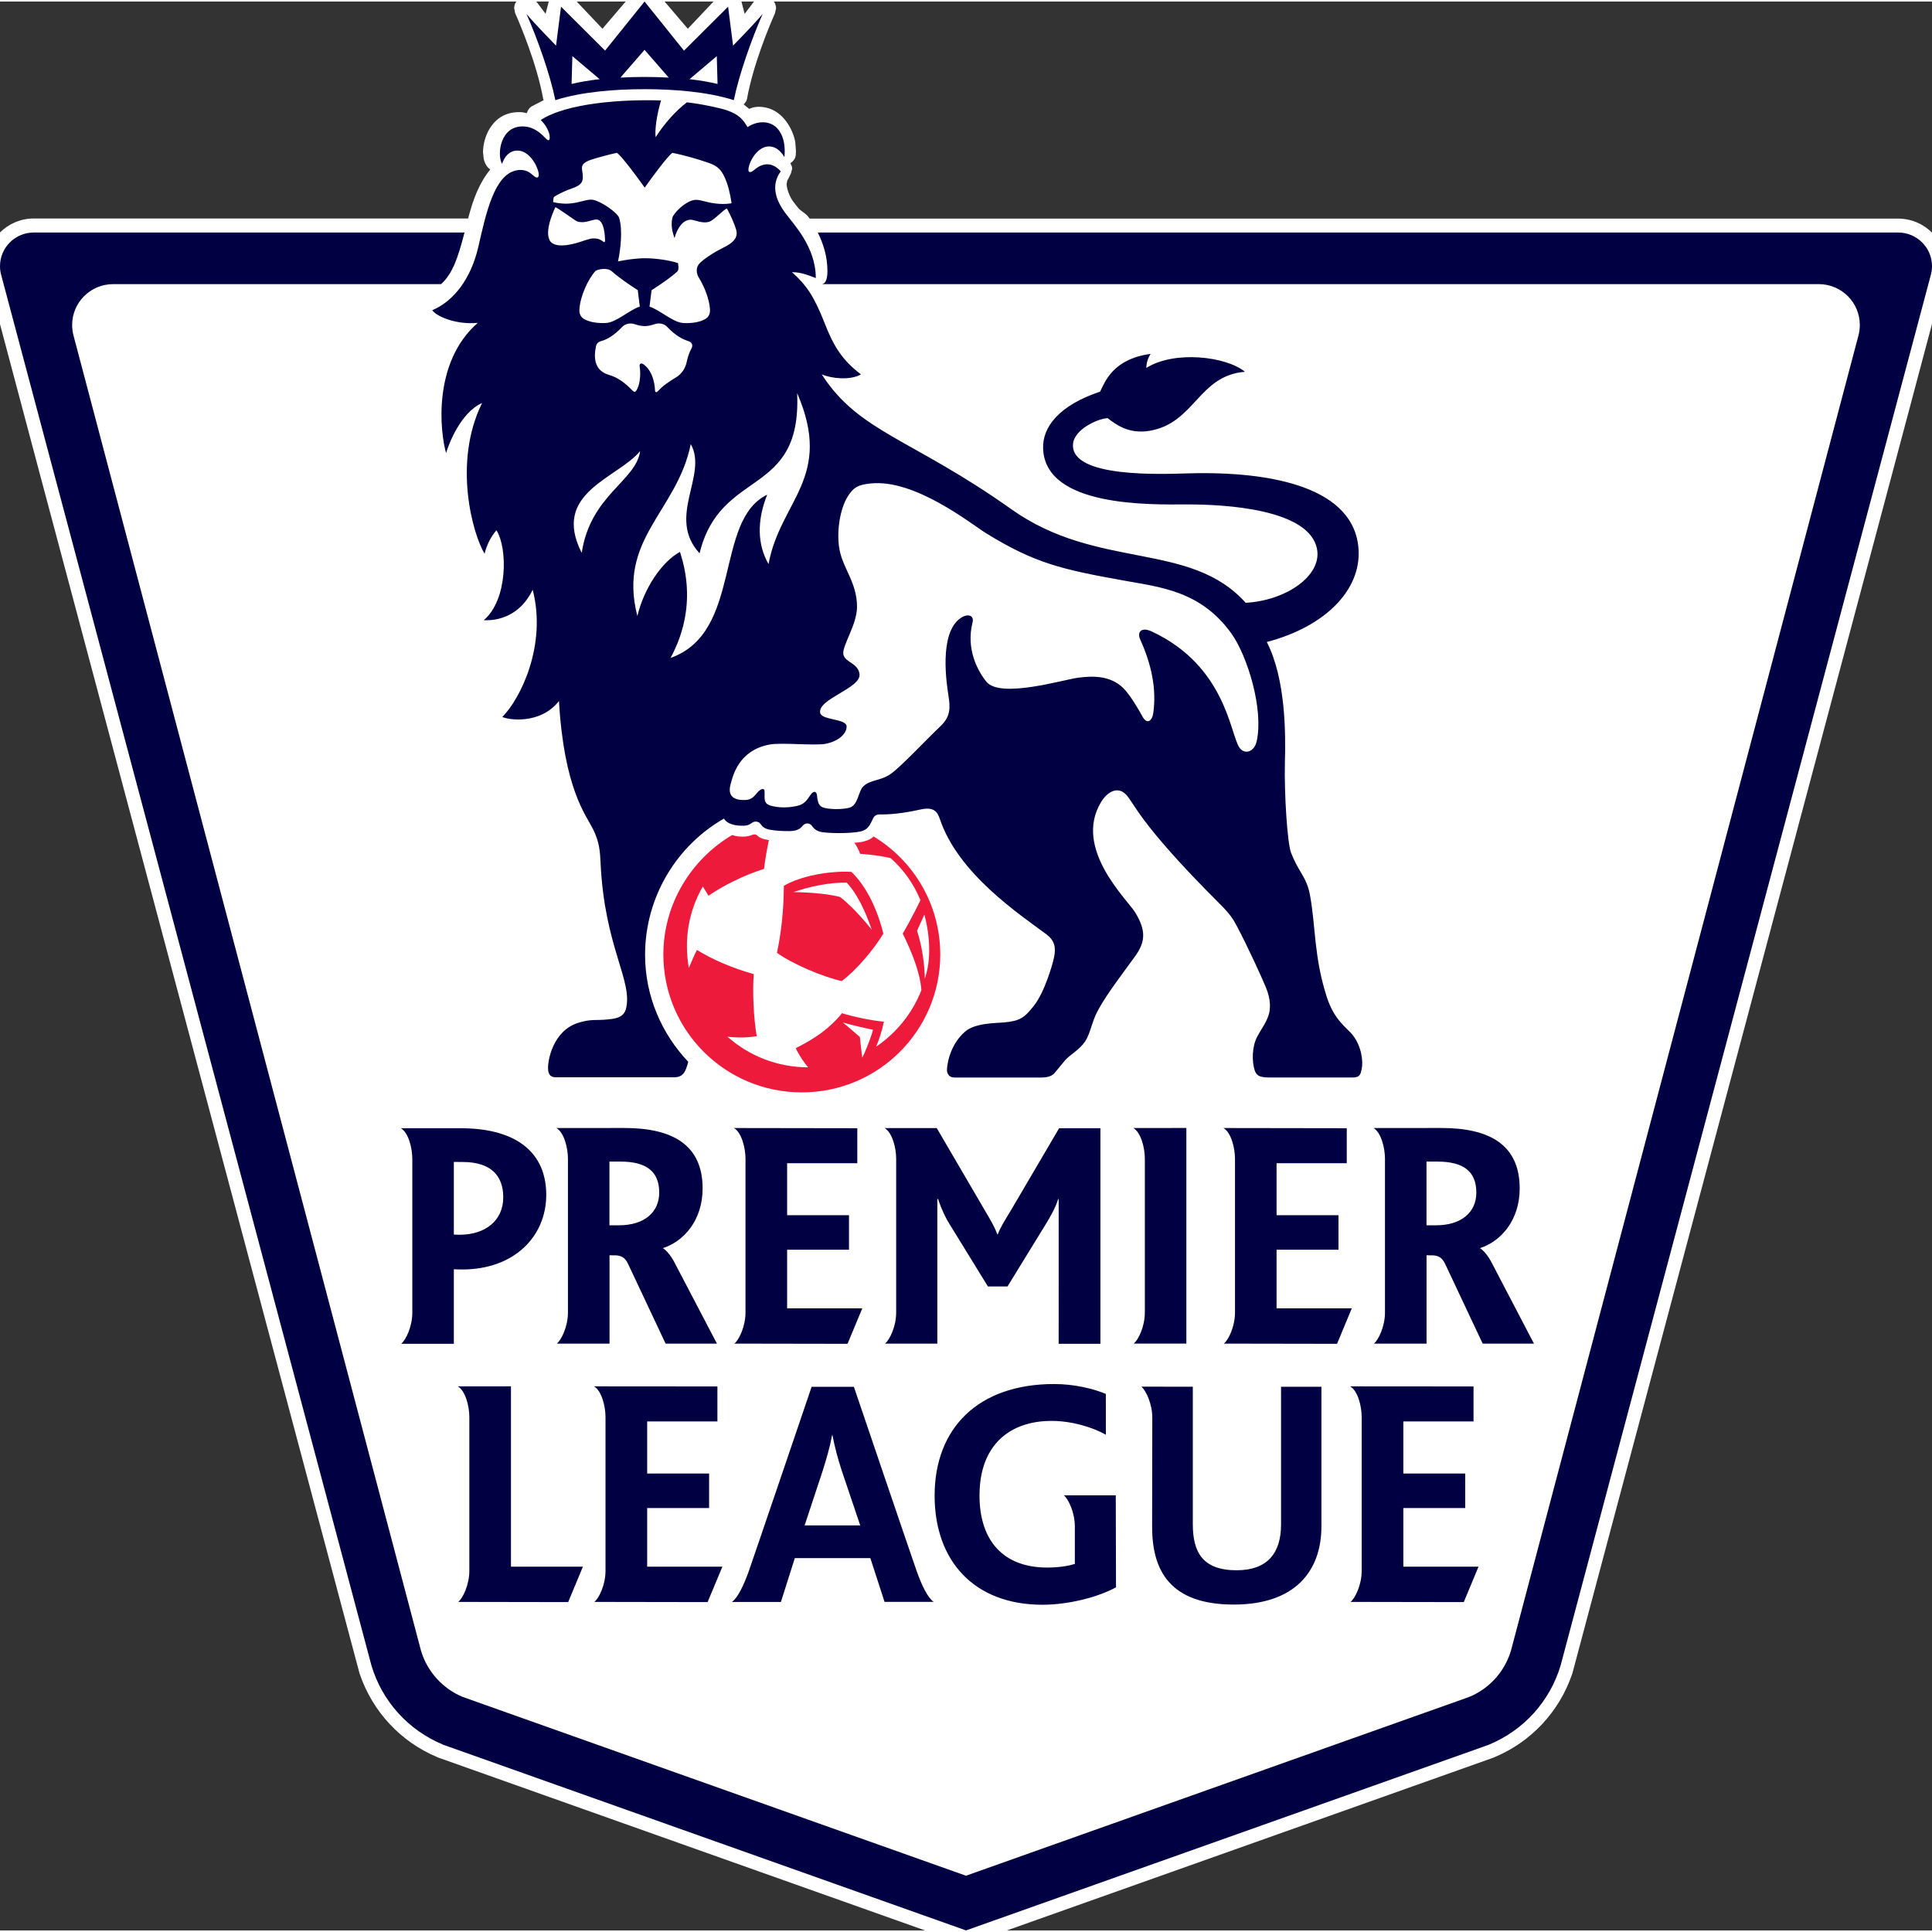 <svg xmlns="http://www.w3.org/2000/svg"  viewBox="0 0 41.403 41.337" width="48px" height="48px"><rect x="0" y="0" width="41.403" height="41.337" fill="#333333" stroke="none"/><path fill="none" d="M-3.299 -3.348H44.701V44.652H-3.299z" opacity=".06"/><path fill="#fff" d="M40.679,4.652H17.351c-0.089-0.131-0.177-0.143-0.251-0.235L17.01,4.302 c-0.084-0.105-0.152-0.283-0.152-0.395l0.014-0.072h0c0.01-0.019,0.021-0.038,0.021-0.038l0.057-0.114l0.026-0.101V3.577 c0-0.042-0.02-0.077-0.039-0.112c0.067-0.045,0.113-0.107,0.117-0.18c0-0.002,0.003-0.085,0.003-0.085l-0.014-0.184 c-0.039-0.247-0.244-0.664-0.631-0.744c-0.171-0.036-0.279-0.006-0.358,0.028c-0.026-0.022-0.084-0.069-0.117-0.096 c0.031-0.034,0.063-0.069,0.07-0.111c0.135-0.757,0.494-1.601,0.601-1.842c0,0,0.023-0.104,0.023-0.104 c0-0.089-0.048-0.174-0.124-0.221c-0.11-0.067-0.255-0.042-0.336,0.057c-0.001,0.001-0.137,0.18-0.213,0.281 c-0.027-0.103-0.08-0.307-0.08-0.307c-0.023-0.091-0.095-0.162-0.187-0.185c-0.092-0.023-0.188,0.005-0.253,0.073 c0.005-0.005,0.005-0.005-0.319,0.337c0,0-0.326,0.344-0.379,0.401c-0.055-0.064-0.717-0.84-0.717-0.84 c-0.049-0.058-0.121-0.091-0.199-0.091c-0.075,0-0.147,0.034-0.196,0.091c0,0-0.662,0.776-0.717,0.84 c-0.058-0.061-0.7-0.739-0.7-0.739c-0.064-0.069-0.162-0.097-0.253-0.073c-0.091,0.023-0.162,0.094-0.186,0.185 c0,0-0.071,0.275-0.08,0.306c-0.066-0.088-0.211-0.279-0.211-0.279c-0.083-0.101-0.228-0.126-0.338-0.059 c-0.076,0.047-0.124,0.132-0.124,0.221l0.021,0.104c0.107,0.24,0.464,1.083,0.602,1.843c0-0.003,0.005,0.01,0.01,0.021 c-0.056,0.029-0.263,0.136-0.263,0.136c-0.05,0.033-0.082,0.085-0.099,0.143c-0.038-0.008-0.101-0.02-0.101-0.02 c-0.315-0.02-0.55,0.104-0.706,0.369c-0.08,0.135-0.132,0.326-0.132,0.487l0.014,0.136c0.026,0.127,0.085,0.196,0.141,0.235 c-0.235,0.29-0.365,0.63-0.474,1.05H0.724c-0.564,0-1.023,0.457-1.023,1.018c0,0.091,0.031,0.245,0.06,0.348 c0,0.001,0.031,0.136,7.944,29.814l0.006,0.016c0.274,0.804,0.879,1.452,1.661,1.778l0.036,0.015c0,0,10.792,3.833,11.293,4.01 c0.5-0.177,11.292-4.01,11.292-4.01l0.036-0.015c0.782-0.326,1.387-0.974,1.661-1.778l0.006-0.016 c7.914-29.678,7.944-29.813,7.945-29.814c0.029-0.103,0.06-0.256,0.06-0.348C41.701,5.109,41.242,4.652,40.679,4.652z"/><path fill="#ed1a3b" d="M18.245,18.651c-0.48-0.026-1.096,0.092-1.447,0.299c-0.002,0.496-0.053,1-0.148,1.435 c0.326,0.239,1.004,0.524,1.388,0.606c0.3-0.219,0.685-0.671,0.892-1.016C18.81,19.482,18.576,18.966,18.245,18.651 M18.002,19.189 c-0.394-0.103-1-0.104-1-0.104c0.339-0.116,0.766-0.211,1.143-0.203c0.237,0.256,0.396,0.609,0.538,1.011 C18.683,19.893,18.336,19.445,18.002,19.189 M18.72,17.892c-0.003-0.002-0.073,0.119-0.412,0.135 c0.041,0.052,0.106,0.169,0.124,0.237c0,0,0.397,0.027,0.655,0.093c0.279,0.249,0.489,0.542,0.638,0.901 c0,0.002-0.173,0.362-0.379,0.716c0.172,0.351,0.367,0.801,0.4,1.211c-0.193,0.495-0.534,0.916-0.969,1.211 c0.059-0.141,0.124-0.333,0.165-0.534c-0.245-0.021-0.675-0.109-0.898-0.182c-0.263,0.325-0.584,0.547-0.991,0.749 c0.059,0.132,0.183,0.32,0.267,0.411c-0.664,0-1.27-0.248-1.73-0.656c0,0,0.331,0.044,0.627-0.012 c-0.068-0.366-0.094-1.003-0.063-1.329c-0.464-0.132-0.884-0.311-1.219-0.519c-0.062,0.122-0.131,0.287-0.173,0.387 c-0.105-0.596-0.012-1.208,0.3-1.747c0.043,0.067,0.085,0.138,0.12,0.199c0.31-0.212,0.736-0.431,1.191-0.576 c0.021-0.183,0.067-0.447,0.105-0.618c0,0-0.172-0.016-0.245-0.092c-0.037-0.036-0.081-0.033-0.113-0.019 c-0.155,0.073-0.383,0.025-0.428,0.003c-0.874,0.514-1.476,1.475-1.476,2.56c0,1.633,1.328,2.956,2.967,2.956 c1.639,0,2.967-1.323,2.967-2.956C20.149,19.348,19.577,18.409,18.72,17.892 M18.477,22.633c-0.017-0.154-0.041-0.341-0.05-0.442 c-0.138-0.122-0.261-0.229-0.363-0.311c0.168,0.049,0.454,0.116,0.644,0.155C18.678,22.167,18.54,22.526,18.477,22.633 M19.652,19.915l0.157-0.348c0,0,0.227,0.748,0.01,1.373C19.819,20.94,19.819,20.416,19.652,19.915"/><path fill="#000043" d="M41.403,5.671c0,0.065-0.009,0.128-0.025,0.187l-7.935,29.804c-0.231,0.766-0.787,1.381-1.527,1.69 l-0.027,0.011l-11.187,3.973L9.515,37.363l-0.027-0.011c-0.74-0.309-1.297-0.925-1.527-1.69L0.025,5.858 C0.009,5.799,0,5.736,0,5.671C0,5.272,0.325,4.95,0.724,4.95h9.23L9.932,5.035C9.818,5.461,9.706,5.831,9.451,6.056H2.425 c-0.485,0-0.879,0.392-0.879,0.876c0,0.077,0.01,0.153,0.029,0.224l7.448,28.189c0.134,0.446,0.465,0.81,0.892,0.987l10.786,3.832 l10.786-3.832c0.427-0.177,0.758-0.541,0.892-0.987l7.448-28.189c0.019-0.071,0.029-0.146,0.029-0.224 c0-0.484-0.393-0.876-0.879-0.876h-21.36c-0.011-0.018,0.011,0.018,0,0c0.017-0.007,0.036-0.013,0.036-0.013 c0.07-0.048,0.079-0.184,0.079-0.27c-0.001-0.318-0.091-0.589-0.207-0.823h23.154C41.077,4.95,41.403,5.272,41.403,5.671z M15.71,0.945c0,0,0.489-0.5,0.634-0.68c-0.234,0.53-0.507,1.3-0.618,1.848c-0.577-0.183-1.298-0.235-1.913-0.235 s-1.335,0.052-1.912,0.235c-0.111-0.548-0.384-1.318-0.619-1.848c0.146,0.18,0.634,0.68,0.634,0.68l0.107-0.835l0.944,0.941 L13.813,0l0.845,1.052l0.945-0.941L15.71,0.945 M12.249,1.766c0.168-0.04,0.374-0.077,0.601-0.102l-0.584-0.494L12.249,1.766 M13.813,1.616c0.179,0,0.353,0.005,0.518,0.014l-0.518-0.595L13.296,1.63C13.461,1.621,13.635,1.616,13.813,1.616 M14.777,1.664 c0.227,0.025,0.432,0.062,0.6,0.102L15.361,1.17L14.777,1.664 M28.994,22.155c0.184,0.238,0.224,0.563,0.186,0.725 c-0.021,0.092-0.026,0.178-0.192,0.178h-1.726c-0.207,0-0.323-0.004-0.373-0.152c-0.063-0.191-0.061-0.51,0.055-0.727 c0.091-0.17,0.187-0.286,0.243-0.46c0.037-0.116,0.057-0.315-0.062-0.601c-0.086-0.206-0.379-0.85-0.618-1.303 c-0.077-0.146-0.145-0.257-0.368-0.479c-1.769-1.764-1.83-2.171-2.02-2.353c-0.179-0.171-0.393-0.039-0.519,0.166 c-0.614,1.001,0.562,2.097,0.732,2.379c0.236,0.391,0.21,0.629-0.006,0.931c-0.331,0.46-0.707,0.94-0.854,1.279 c-0.084,0.195-0.125,0.412-0.219,0.549c-0.124,0.182-0.337,0.295-0.424,0.398c-0.089,0.104-0.17,0.206-0.216,0.262 c-0.065,0.081-0.151,0.112-0.322,0.112h-1.834c-0.156,0-0.163-0.144-0.163-0.144c-0.007-0.071,0.039-0.543,0.391-0.843 c0.217-0.186,0.669-0.179,0.832-0.194c0.338-0.032,0.435-0.097,0.64-0.358c0.233-0.297,0.403-0.894,0.431-1.036 c0.046-0.217,0.008-0.367-0.162-0.493c-0.576-0.429-1.893-1.3-2.285-2.473c-0.05-0.149-0.125-0.266-0.405-0.205 c-0.2,0.043-0.541,0.113-0.887,0.108c-0.11,0-0.132,0.07-0.16,0.131c-0.052,0.109-0.1,0.2-0.25,0.234 c-0.206,0.047-0.732,0.044-0.871,0.003c-0.088-0.026-0.133-0.072-0.168-0.123c-0.045-0.064-0.139-0.075-0.199-0.002 c-0.04,0.049-0.102,0.112-0.281,0.114c-0.154,0.001-0.282-0.006-0.417-0.029c-0.229-0.041-0.163-0.163-0.3-0.175 c-0.091-0.009-0.105,0.083-0.256,0.088c-0.369,0.012-0.431-0.153-0.431-0.153c-1.011,0.576-1.692,1.678-1.692,2.922 c0,0.887,0.359,1.692,0.925,2.291c-0.058,0.23-0.119,0.331-0.303,0.331h-2.535c-0.091,0-0.15-0.035-0.164-0.151 c-0.022-0.184,0.097-0.847,0.646-1.016c0.29-0.089,0.365-0.044,0.638-0.073c0.118-0.013,0.332-0.025,0.383-0.224 c0.155-0.601-0.459-1.323-0.543-3.123c-0.012-0.247-0.022-0.452-0.169-0.744c-0.146-0.291-0.615-0.855-0.723-2.732 c-0.404,0.516-1.103,0.401-1.214,0.341c0.388-0.386,0.958-1.543,0.651-2.724c-0.273,0.557-0.737,0.666-1.049,0.651 c0.517-0.438,0.514-1.54,0.273-1.926c-0.111,0.118-0.214,0.322-0.255,0.502c-0.251-0.41-0.687-1.948-0.054-3.23 c-0.463,0.205-0.72,0.894-0.771,1.072c-0.129-0.441-0.296-1.939,0.679-2.79C9.79,6.93,9.364,6.757,9.263,6.615 c0.456-0.192,0.828-0.667,0.987-1.356c0.166-0.724,0.343-1.557,0.826-1.643c0.135-0.024,0.242,0.009,0.347,0.108 c0.079,0.074,0.141,0.065,0.118-0.056c-0.031-0.167-0.211-0.485-0.465-0.474c-0.164,0.008-0.268,0.133-0.317,0.286 c-0.116-0.208-0.036-0.842,0.483-0.802c0.246,0.018,0.4,0.205,0.453,0.255c0.049,0.05,0.095,0.07,0.084-0.053 c-0.01-0.09-0.076-0.234-0.191-0.341c0.567-0.37,1.778-0.446,2.578-0.419c-0.093,0.308-0.137,0.638-0.115,0.787 c0.2-0.314,0.443-0.573,0.668-0.747c0.32,0.035,0.733,0.127,0.85,0.168c0.279,0.095,0.358,0.209,0.451,0.363 c0.113-0.075,0.261-0.125,0.417-0.095c0.265,0.051,0.414,0.34,0.373,0.737c-0.039-0.059-0.134-0.22-0.321-0.228 c-0.21-0.009-0.382,0.23-0.433,0.403c-0.05,0.165,0.017,0.177,0.101,0.105c0.097-0.084,0.328-0.246,0.575,0.025 c-0.236,0.324-0.075,0.657,0.086,0.879c0.188,0.257,0.663,0.733,0.665,1.409c-0.125-0.047-0.323-0.132-0.51-0.125 c0.311,0.276,0.476,0.524,0.698,1.088c0.182,0.467,0.359,0.784,0.78,1.101c-0.241,0.138-0.649,0.083-0.841,0 c0.798,1.242,1.922,1.371,4.064,2.89c1.852,1.315,3.831,0.675,5.021,2.005c0.855-0.046,1.638-0.574,1.529-1.152 c-0.162-0.857-1.968-0.959-2.793-0.956c-0.789,0.003-3.033,0.058-3.077-1.197c-0.017-0.469,0.352-0.93,1.221-1.22 c0.11-0.218,0.276-0.698,1.082-0.809c-0.048,0.076-0.091,0.185-0.091,0.301c0.604-0.38,1.712-0.248,2.113,0.082 c-0.996,0.081-1.075,1.099-2.037,1.264c-0.454,0.079-0.729-0.136-0.906-0.27c-0.211,0.011-0.717,0.238-0.741,0.557 c-0.056,0.734,1.933,0.641,2.476,0.626c1.814-0.05,3.572,0.312,3.644,1.644c0.046,0.858-0.713,1.641-1.967,1.97 c0.405,0.79,0.405,1.962,0.388,2.563c-0.018,0.708,0.055,1.753,0.13,1.948c0.168,0.439,0.335,0.516,0.408,0.917 c0.124,0.676,0.081,1.315,0.36,2.182C28.599,21.845,28.875,21.998,28.994,22.155 M11.873,4.186c-0.014,0.01-0.02,0.112-0.02,0.112 s0.184,0.05,0.384,0.028c0.23-0.027,0.358-0.099,0.473-0.077c0.195,0.041,0.527,0.285,0.557,0.385 c0.084,0.261,0.028,0.702-0.023,0.935c0.172-0.036,0.39-0.067,0.575-0.068c0.238,0,0.531,0.044,0.711,0.104 c0.006,0.057,0.027,0.143-0.02,0.185c-0.201,0.18-0.547,0.396-0.547,0.396l-0.044,0.352c0.224,0.072,0.507,0.342,0.728,0.352 c0.205,0.01,0.367-0.028,0.464-0.084c0.074-0.042,0.111-0.115,0.104-0.213C15.2,6.381,15.1,6.119,14.984,5.931 c-0.063-0.101-0.09-0.236,0.035-0.347c0.126-0.112,0.326-0.234,0.473-0.305c0.254-0.121,0.327-0.241,0.283-0.392 c-0.064-0.212-0.198-0.453-0.198-0.453c-0.094,0.048-0.185,0.163-0.328,0.259c-0.061,0.041-0.13,0.044-0.198,0.036 c-0.116-0.014-0.199-0.058-0.262-0.053c-0.151,0.009-0.272,0.166-0.334,0.394c-0.014-0.054-0.091-0.221-0.048-0.431 c0.022-0.1,0.265-0.346,0.461-0.385c0.114-0.024,0.243,0.048,0.472,0.075c0.201,0.023,0.337-0.006,0.337-0.006 s-0.029-0.24-0.104-0.449c-0.098-0.269-0.191-0.35-0.396-0.42c-0.225-0.077-0.495-0.157-0.766-0.212 c-0.091,0.057-0.417,0.492-0.595,0.746c-0.178-0.254-0.505-0.689-0.596-0.746c-0.189,0.04-0.472,0.119-0.561,0.151 c-0.127,0.047-0.205,0.095-0.186,0.209c0.044,0.251,0.016,0.322-0.228,0.408C12.059,4.073,11.923,4.154,11.873,4.186 M13.71,7.838 c-0.016-0.08,0.027-0.103,0.087-0.059c0.227,0.17,0.238,0.513,0.241,0.56c0.004,0.047,0.035,0.038,0.065,0.007 c0.145-0.16,0.342-0.26,0.412-0.31c0.164-0.117,0.194-0.274,0.212-0.361c0.02-0.088,0.064-0.193,0.094-0.247 c0.027-0.049,0.019-0.121-0.062-0.148c-0.13-0.043-0.277-0.113-0.468-0.314c-0.048-0.051-0.148-0.089-0.257-0.054 C13.95,6.94,13.89,6.955,13.816,6.955c-0.074,0-0.134-0.015-0.219-0.042c-0.109-0.035-0.209,0.003-0.257,0.054 c-0.192,0.201-0.339,0.277-0.45,0.307C12.801,7.3,12.783,7.34,12.771,7.393c-0.116,0.549,0.254,0.594,0.346,0.63 c0.205,0.076,0.368,0.244,0.441,0.317c0.034,0.034,0.057,0.03,0.076,0C13.737,8.187,13.724,7.915,13.71,7.838 M12.52,6.806 c0.097,0.055,0.258,0.093,0.464,0.083c0.221-0.01,0.503-0.28,0.727-0.352l-0.044-0.352c0,0-0.352-0.222-0.556-0.404 c-0.108-0.096-0.325-0.032-0.349-0.007c-0.158,0.17-0.326,0.536-0.345,0.818C12.409,6.69,12.446,6.764,12.52,6.806 M11.831,5.176 c0.161,0.108,0.467,0.013,0.545-0.007c0.076-0.021,0.258-0.093,0.335-0.093c0.055,0,0.126-0.001,0.205,0.062 c0.031,0.026,0.053,0.025,0.05-0.024c-0.002-0.047-0.005-0.431-0.179-0.443c-0.063-0.005-0.146,0.04-0.263,0.054 c-0.067,0.008-0.135,0.005-0.196-0.036c-0.143-0.095-0.332-0.235-0.426-0.283C11.673,4.902,11.738,5.113,11.831,5.176 M12.466,11.814c0.189-1.241,1.162-1.535,1.253-2.181C13.231,10.223,11.808,10.521,12.466,11.814 M14.371,14.066 c1.549-0.547,0.926-2.944,2.07-3.498c-0.227,0.568-0.207,1.078,0.029,1.487c0.251-1.367,1.399-1.852,0.613-3.664 c0.099,2.25-1.642,1.593-2.091,3.433c-0.716-0.778,0.188-1.674-0.189-2.34c-0.292,1.446-1.573,2.024-1.144,3.685 c0.137-0.581,0.518-1.161,0.912-1.375C14.945,12.922,14.533,13.759,14.371,14.066 M26.931,15.851 c0.152-0.681-0.196-1.821-0.539-2.304c-0.66-0.923-1.538-0.998-2.321-1.141c-1.307-0.235-1.894-0.366-2.944-1.015 c-0.32-0.198-1.522-1.166-2.472-1.063c-0.272,0.029-0.36,0.083-0.481,0.268c-0.171,0.26-0.258,0.778-0.18,1.165 c0.081,0.403,0.372,0.697,0.372,1.213c0,0.389-0.336,0.852-0.291,1.023c0.042,0.17,0.307,0.175,0.344,0.41 c0.049,0.307-0.903,0.536-0.842,0.838c0.032,0.16,0.566,0.12,0.566,0.29s-0.194,0.324-0.454,0.372 c-0.236,0.045-0.946-0.034-1.205,0.017c-0.657,0.128-0.779,0.669-0.829,0.856c-0.089,0.334,0.21,0.335,0.317,0.331 c0.187-0.006,0.225-0.153,0.315-0.212c0.051-0.035,0.092-0.031,0.097,0.014c0.004,0.035,0.001,0.085,0.001,0.141 c0,0.128,0.057,0.165,0.19,0.193c0.183,0.039,0.387,0.023,0.538-0.018c0.132-0.035,0.189-0.129,0.249-0.217 c0.078-0.116,0.139-0.085,0.147,0.004c0.019,0.238,0.094,0.258,0.242,0.279c0.151,0.021,0.359,0.009,0.453-0.019 c0.19-0.055,0.185-0.347,0.298-0.458c0.148-0.143,0.37-0.115,0.584-0.264c0.214-0.148,0.746-0.718,1.076-1.032 c0.216-0.206,0.201-0.403,0.164-0.647c-0.032-0.211-0.219-1.336,0.261-1.663c0.158-0.107,0.294-0.056,0.255,0.095 c-0.145,0.572,0.114,1.044,0.297,1.269c0.296,0.367,1.647-0.044,1.968-0.086c0.321-0.042,0.686-0.045,0.959,0.217 c0.145,0.139,0.329,0.451,0.417,0.614c0.098,0.181,0.208,0.097,0.232-0.072c0.072-0.517-0.034-1.035-0.283-1.586 c-0.062-0.14,0.016-0.274,0.256-0.161c1.589,0.745,1.674,2.207,1.876,2.49C26.673,16.145,26.88,16.084,26.931,15.851 M9.942,24.146 c1.133,0.019,1.764,0.526,1.764,1.426c0,0.89-0.683,1.6-1.802,1.6c-0.082,0-0.178-0.005-0.178-0.005v1.598H8.598 c0.102-0.086,0.238-0.371,0.238-0.666v-3.297c0-0.231-0.082-0.561-0.245-0.657H9.942 M9.863,26.428 c0.546-0.007,0.921-0.307,0.922-0.803c0-0.463-0.266-0.756-0.867-0.756c-0.109,0-0.192-0.002-0.192-0.002v1.557 C9.726,26.425,9.781,26.428,9.863,26.428 M15.364,28.761h-1.1L13.482,27.1c-0.04-0.075-0.081-0.231-0.301-0.231l-0.119-0.001v1.893 h-1.129c0.102-0.085,0.238-0.37,0.238-0.666v-3.297c0-0.23-0.082-0.561-0.247-0.657l1.46-0.001c1.018,0,1.673,0.354,1.673,1.294 c0,0.68-0.397,1.134-0.852,1.281c0,0,0.111,0.058,0.233,0.276L15.364,28.761z M13.267,26.225c0.533,0,0.86-0.273,0.86-0.701 c0-0.443-0.262-0.664-0.832-0.664H13.06v1.365H13.267 M32.873,28.761h-1.099L30.992,27.1c-0.041-0.075-0.082-0.231-0.302-0.231 l-0.119-0.001v1.893h-1.128c0.101-0.085,0.237-0.37,0.237-0.666v-3.297c0-0.23-0.082-0.561-0.245-0.657l1.459-0.001 c1.018,0,1.673,0.354,1.673,1.294c0,0.68-0.397,1.134-0.852,1.281c0,0,0.111,0.058,0.233,0.276L32.873,28.761z M30.778,26.225 c0.532,0,0.86-0.273,0.86-0.701c0-0.443-0.263-0.664-0.834-0.664H30.57v1.365H30.778 M20.075,24.142h-1.117 c0.164,0.097,0.247,0.425,0.247,0.656v3.297c0,0.296-0.136,0.58-0.238,0.666h1.12v-3.097l0.016-0.002 c0.077,0.233,0.175,0.427,0.232,0.515l0.836,1.359h0.42l0.835-1.359c0.069-0.115,0.192-0.32,0.251-0.515h0.01 c0.002-0.003,0,3.103,0,3.103h0.895v-4.62h-0.885l-1.031,1.756c-0.141,0.234-0.224,0.362-0.285,0.52h-0.006 c-0.058-0.154-0.136-0.289-0.272-0.519L20.075,24.142L20.075,24.142z M25.424,24.14l-1.136,0.001 c0.164,0.097,0.246,0.426,0.246,0.657v3.297c0,0.296-0.136,0.581-0.238,0.665h1.128L25.424,24.14z M18.163,28.765l0.316-0.76 h-1.611v-1.256h1.326v-0.74h-1.326v-1.114h1.504v-0.75l-2.643-0.004c0.164,0.096,0.247,0.427,0.247,0.657v3.297 c0,0.296-0.136,0.581-0.238,0.666L18.163,28.765z M28.653,28.765l0.316-0.76h-1.612v-1.256h1.327v-0.74h-1.327v-1.114h1.504v-0.75 l-2.642-0.004c0.164,0.096,0.247,0.427,0.247,0.657v3.297c0,0.296-0.136,0.581-0.238,0.666L28.653,28.765z M15.164,34.3 l0.317-0.759h-1.612v-1.256h1.327v-0.74h-1.327v-1.116h1.505v-0.75l-2.643-0.002c0.163,0.097,0.245,0.426,0.245,0.657v3.297 c0,0.295-0.135,0.581-0.238,0.665L15.164,34.3z M31.369,34.3l0.316-0.759h-1.611v-1.256H31.4v-0.74h-1.326v-1.116h1.504v-0.75 l-2.643-0.002c0.164,0.097,0.246,0.426,0.246,0.657v3.297c0,0.295-0.136,0.581-0.238,0.665L31.369,34.3z M12.176,34.3l0.316-0.759 H10.95v-3.865l-1.139,0.001c0.164,0.097,0.247,0.426,0.247,0.657v3.297c0,0.295-0.135,0.581-0.238,0.665L12.176,34.3z M23.034,33.481c-0.147,0.05-0.374,0.079-0.593,0.079c-0.935,0-1.45-0.572-1.45-1.544c0-1.074,0.638-1.599,1.546-1.599 c0.43,0,0.891,0.139,1.162,0.298l-0.001-0.876c-0.265-0.112-0.677-0.212-1.107-0.212c-1.633,0-2.562,0.949-2.562,2.392 c0,1.401,0.849,2.338,2.31,2.338c0.553,0,1.19-0.16,1.577-0.374l-0.005-1.971h-1.113c0.103,0.086,0.236,0.374,0.236,0.669V33.481 M19.649,33.649c0.102,0.282,0.228,0.555,0.359,0.646h-1.052l-0.304-0.937h-1.619l-0.298,0.939h-1.051 c0.131-0.091,0.255-0.364,0.358-0.646c0.063-0.174,1.351-3.964,1.351-3.964h0.906C18.298,29.687,19.586,33.475,19.649,33.649 M18.435,32.657l-0.4-1.185c-0.082-0.252-0.143-0.483-0.197-0.754h-0.005c-0.05,0.271-0.121,0.503-0.203,0.769l-0.387,1.17H18.435z M24.69,32.687c0,0.927,0.374,1.666,1.75,1.666c1.325,0,1.878-0.729,1.878-1.675v-2.993h-0.865v2.952 c0,0.602-0.282,0.981-0.953,0.981c-0.722,0-0.938-0.382-0.938-0.987v-2.946l-1.103-0.002c0.102,0.085,0.235,0.372,0.235,0.668 L24.69,32.687z"/></svg>